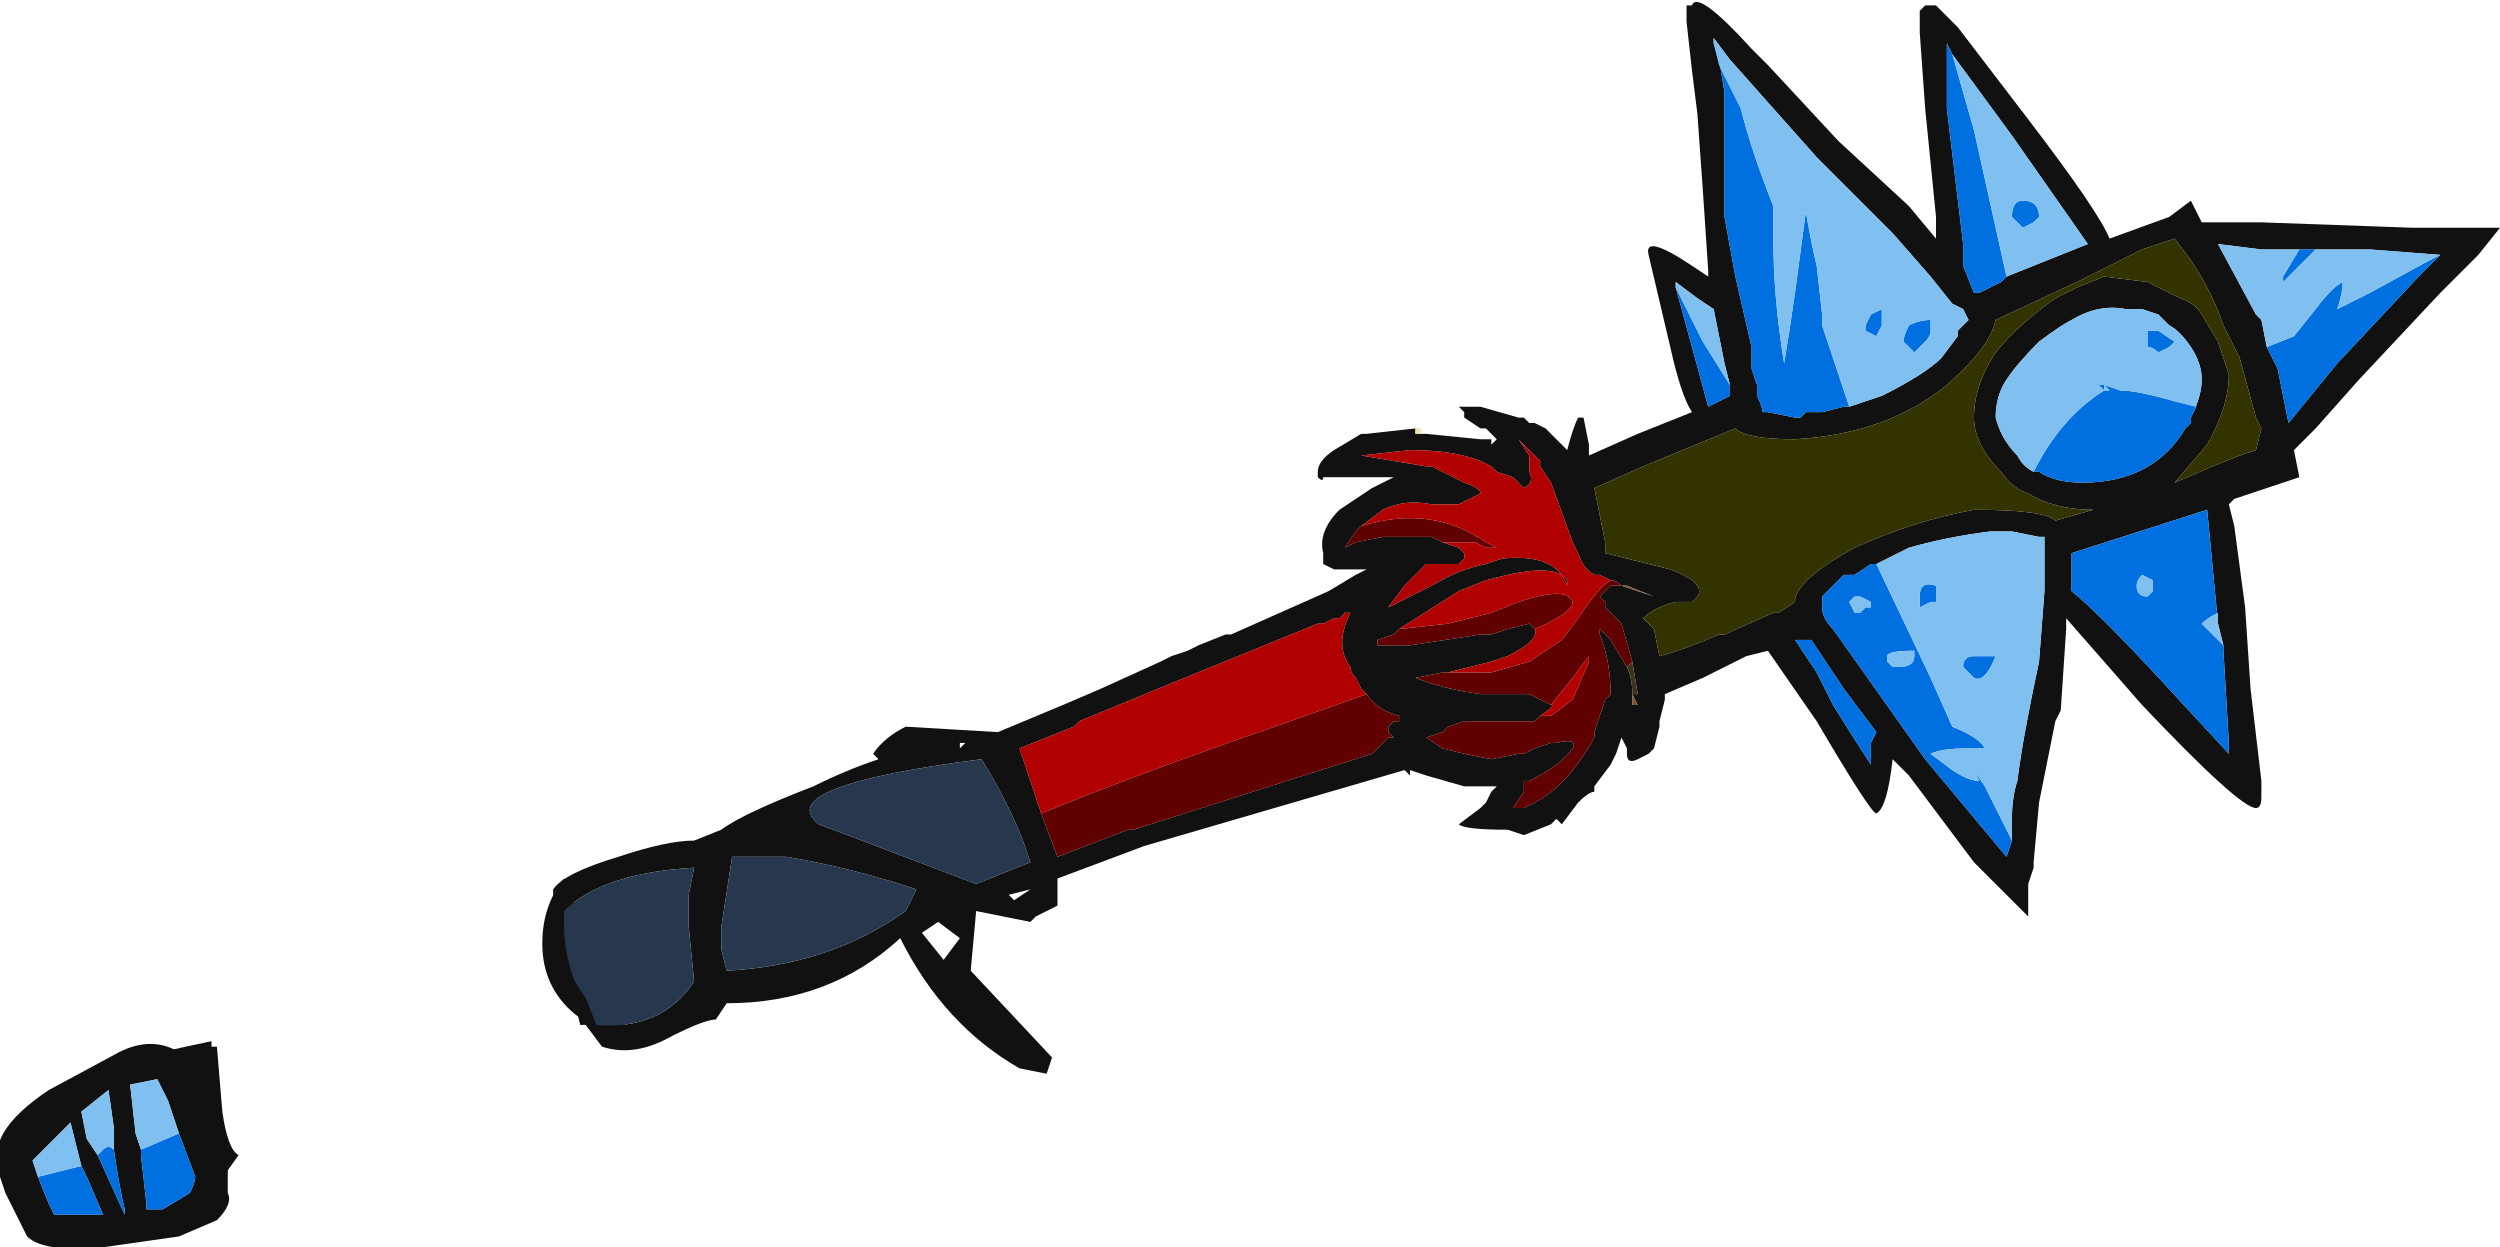 <?xml version="1.0" encoding="UTF-8" standalone="no"?>
<svg xmlns:ffdec="https://www.free-decompiler.com/flash" xmlns:xlink="http://www.w3.org/1999/xlink" ffdec:objectType="frame" height="80.5px" width="161.35px" xmlns="http://www.w3.org/2000/svg">
  <g transform="matrix(1.0, 0.0, 0.0, 1.0, 89.95, 46.2)">
    <use ffdec:characterId="240" height="11.5" transform="matrix(7.0, 0.0, 0.0, 7.0, -89.95, -46.2)" width="23.05" xlink:href="#shape0"/>
  </g>
  <defs>
    <g id="shape0" transform="matrix(1.0, 0.0, 0.0, 1.0, 12.85, 6.6)">
      <path d="M-7.85 2.1 Q-7.85 1.75 -7.65 1.5 L-7.2 2.65 -7.0 3.0 Q-7.3 2.95 -7.55 2.75 -7.85 2.5 -7.85 2.1 M-10.85 3.05 L-10.8 3.65 Q-10.75 4.0 -10.65 4.05 L-10.9 4.4 -11.35 3.1 Q-11.15 3.05 -10.9 3.0 L-10.9 3.05 -10.85 3.05" fill="#111111" fill-rule="evenodd" stroke="none"/>
      <path d="M5.15 -6.1 L5.1 -6.2 5.1 -5.6 5.25 -4.35 5.25 -4.15 5.35 -3.9 5.4 -3.9 5.6 -4.0 5.65 -4.05 6.4 -4.35 5.7 -5.35 5.15 -6.1 M0.25 -2.6 L0.3 -2.6 0.8 -2.55 0.9 -2.55 0.9 -2.5 0.95 -2.55 0.85 -2.65 0.8 -2.65 0.65 -2.75 0.65 -2.8 0.6 -2.85 0.8 -2.85 1.15 -2.75 1.2 -2.75 1.25 -2.7 1.3 -2.7 1.4 -2.65 1.6 -2.45 Q1.65 -2.65 1.7 -2.75 L1.75 -2.75 1.8 -2.5 1.8 -2.4 2.25 -2.6 2.75 -2.8 Q2.65 -2.95 2.55 -3.4 L2.35 -4.25 Q2.3 -4.45 2.75 -4.15 L2.9 -4.05 2.9 -4.1 2.85 -4.85 2.8 -5.55 2.75 -5.95 2.7 -6.4 2.7 -6.55 2.75 -6.55 Q2.8 -6.7 3.3 -6.15 L3.45 -6.0 4.1 -5.3 4.75 -4.7 5.0 -4.4 5.0 -4.6 4.9 -5.6 4.85 -6.3 4.85 -6.5 4.9 -6.55 5.0 -6.55 5.2 -6.35 5.85 -5.5 Q6.5 -4.65 6.6 -4.4 L7.15 -4.6 7.35 -4.75 7.45 -4.55 8.0 -4.55 9.4 -4.5 10.2 -4.5 10.0 -4.25 9.65 -3.9 8.9 -3.1 8.5 -2.65 8.3 -2.45 8.35 -2.2 7.75 -2.0 7.7 -1.95 7.75 -1.75 7.85 -1.0 7.9 -0.25 8.0 0.6 8.0 0.75 Q8.0 0.85 7.95 0.85 7.8 0.85 6.9 -0.1 L6.2 -0.9 6.2 -0.8 6.15 -0.05 6.1 0.05 5.95 0.8 5.9 1.35 5.9 1.4 5.85 1.55 5.85 1.85 5.35 1.35 4.75 0.55 4.6 0.4 Q4.55 0.85 4.45 0.9 4.4 0.9 3.9 0.05 L3.45 -0.6 3.25 -0.55 2.85 -0.35 2.5 -0.2 2.5 -0.15 2.45 0.05 2.45 0.1 2.4 0.3 2.35 0.35 2.25 0.4 Q2.15 0.45 2.15 0.35 L2.15 0.3 2.1 0.2 2.05 0.35 2.0 0.45 1.85 0.65 1.85 0.7 Q1.8 0.7 1.7 0.8 L1.55 1.0 1.5 0.95 1.45 1.0 1.2 1.1 1.05 1.05 Q0.65 1.05 0.6 1.0 L0.8 0.85 0.85 0.8 0.9 0.7 0.95 0.65 0.65 0.65 0.3 0.55 0.15 0.5 0.15 0.55 0.1 0.5 -2.3 1.2 -3.1 1.5 -3.1 1.75 -3.3 1.85 -3.35 1.9 -3.85 1.8 -3.9 2.35 -3.15 3.15 -3.2 3.3 -3.45 3.25 Q-4.15 2.85 -4.55 2.05 -5.2 2.65 -6.15 2.65 L-6.25 2.8 Q-6.35 2.8 -6.65 2.95 -7.0 3.15 -7.3 3.05 L-7.45 2.85 -7.5 2.85 Q-7.6 2.45 -7.7 2.05 L-7.75 2.0 -7.75 1.6 Q-7.65 1.45 -7.15 1.3 -6.7 1.15 -6.45 1.15 L-6.2 1.05 Q-6.0 0.9 -5.35 0.65 -5.05 0.5 -4.75 0.4 L-4.8 0.35 Q-4.7 0.2 -4.5 0.1 L-3.65 0.15 -3.05 -0.1 -2.7 -0.25 -2.15 -0.5 -2.05 -0.55 -1.9 -0.6 -1.8 -0.65 -1.55 -0.75 -1.5 -0.75 -0.6 -1.15 -0.35 -1.3 -0.25 -1.35 -0.55 -1.35 -0.65 -1.4 -0.65 -1.5 Q-0.7 -1.7 -0.5 -1.9 L-0.2 -2.1 0.0 -2.2 -0.65 -2.2 Q-0.65 -2.15 -0.7 -2.2 L-0.7 -2.25 Q-0.7 -2.35 -0.55 -2.45 L-0.3 -2.6 -0.25 -2.6 0.2 -2.65 0.2 -2.6 0.25 -2.6 M4.2 -2.85 L4.5 -2.95 Q4.9 -3.15 5.05 -3.3 L5.2 -3.5 5.2 -3.55 5.3 -3.65 5.25 -3.75 5.15 -3.8 4.95 -4.05 4.6 -4.45 3.9 -5.15 3.1 -6.05 2.95 -6.25 2.95 -6.2 3.0 -6.05 3.05 -5.75 3.05 -5.2 Q3.05 -4.95 3.05 -4.6 L3.15 -4.05 3.3 -3.4 3.3 -3.2 3.35 -3.05 3.35 -2.95 Q3.4 -2.85 3.4 -2.8 L3.45 -2.8 3.7 -2.75 3.75 -2.75 3.8 -2.8 3.95 -2.8 4.15 -2.85 4.2 -2.85 M3.1 -3.05 L3.05 -3.25 2.95 -3.75 2.8 -3.85 2.6 -4.0 2.6 -3.95 2.9 -2.85 3.1 -2.95 3.1 -3.05 M1.9 -1.85 L1.95 -1.6 1.95 -1.5 2.55 -1.35 Q2.95 -1.2 2.75 -1.05 L2.6 -1.05 Q2.4 -1.0 2.3 -0.9 L2.4 -0.8 2.45 -0.55 Q2.65 -0.6 3.0 -0.75 L3.05 -0.75 3.5 -0.95 3.55 -0.95 3.7 -1.05 Q3.7 -1.25 4.25 -1.55 4.8 -1.8 5.35 -1.9 6.0 -1.9 6.1 -1.8 L6.45 -1.9 Q6.1 -1.9 5.85 -2.05 5.7 -2.1 5.6 -2.25 5.35 -2.5 5.35 -2.75 5.35 -3.05 5.55 -3.35 5.75 -3.6 6.1 -3.85 L6.3 -3.95 6.55 -4.05 6.95 -4.0 7.25 -3.85 Q7.4 -3.8 7.45 -3.7 L7.6 -3.45 7.7 -3.15 Q7.7 -2.85 7.5 -2.5 L7.2 -2.15 7.55 -2.3 7.8 -2.4 7.95 -2.45 8.0 -2.65 7.95 -2.75 7.8 -3.3 7.65 -3.6 Q7.55 -3.9 7.35 -4.2 L7.2 -4.4 6.9 -4.3 6.3 -4.0 5.55 -3.65 Q5.5 -3.4 5.1 -3.05 4.55 -2.6 3.7 -2.55 3.25 -2.55 3.15 -2.65 L2.3 -2.3 1.85 -2.1 1.9 -1.85 M2.0 -1.25 L1.9 -1.3 1.85 -1.3 Q1.75 -1.35 1.7 -1.5 L1.65 -1.6 1.45 -2.15 1.35 -2.3 1.35 -2.35 1.15 -2.55 1.25 -2.4 1.25 -2.25 Q1.3 -2.15 1.2 -2.1 L1.1 -2.2 0.95 -2.25 0.9 -2.3 0.8 -2.35 Q0.55 -2.45 0.15 -2.45 L-0.3 -2.4 0.3 -2.3 0.35 -2.3 0.65 -2.15 Q0.8 -2.1 0.8 -2.05 L0.6 -1.95 0.35 -1.95 Q0.1 -2.0 -0.1 -1.9 L-0.3 -1.75 -0.35 -1.7 -0.45 -1.55 -0.35 -1.6 -0.1 -1.65 0.35 -1.65 0.45 -1.6 0.6 -1.55 0.65 -1.5 0.65 -1.45 0.6 -1.4 0.3 -1.4 0.1 -1.2 -0.05 -1.0 0.35 -1.2 Q0.6 -1.35 0.85 -1.4 L1.0 -1.45 Q1.5 -1.5 1.6 -1.2 L1.6 -1.25 Q1.5 -1.4 1.05 -1.3 L0.85 -1.25 0.6 -1.15 0.05 -0.8 0.0 -0.75 -0.15 -0.7 -0.15 -0.65 0.15 -0.65 0.8 -0.75 0.9 -0.75 1.05 -0.8 1.25 -0.85 1.3 -0.8 Q1.35 -0.7 1.05 -0.55 L0.9 -0.5 0.5 -0.4 0.45 -0.4 0.2 -0.35 Q0.45 -0.25 0.8 -0.2 L1.25 -0.2 1.45 -0.1 Q1.5 -0.1 1.35 0.0 L1.3 0.05 0.65 0.05 0.5 0.1 0.45 0.15 0.3 0.2 0.45 0.3 0.65 0.35 0.9 0.4 1.15 0.35 1.2 0.35 1.3 0.3 1.45 0.25 1.5 0.25 Q1.7 0.2 1.65 0.3 1.55 0.45 1.25 0.6 L1.2 0.6 1.2 0.7 1.1 0.85 1.2 0.85 1.3 0.8 Q1.6 0.65 1.85 0.2 L1.85 0.15 1.95 -0.15 2.0 -0.2 Q2.0 -0.5 1.9 -0.75 L1.9 -0.8 2.0 -0.7 2.15 -0.45 2.2 -0.5 2.1 -0.85 1.95 -1.0 1.95 -1.05 1.9 -1.1 2.0 -1.2 2.1 -1.2 Q2.05 -1.25 2.0 -1.25 M2.1 -1.2 L2.15 -1.2 2.4 -1.1 2.1 -1.2 M2.25 -0.2 L2.2 -0.5 2.15 -0.45 Q2.2 -0.35 2.2 -0.2 L2.25 -0.2 M2.25 -0.1 L2.2 -0.2 2.2 -0.1 2.25 -0.1 M7.35 -2.75 Q7.45 -2.95 7.45 -3.1 7.45 -3.25 7.35 -3.4 7.25 -3.55 7.15 -3.6 L7.05 -3.7 6.9 -3.75 6.75 -3.75 Q6.5 -3.8 6.25 -3.65 6.15 -3.6 5.95 -3.45 5.75 -3.25 5.65 -3.1 5.55 -2.95 5.55 -2.75 5.6 -2.55 5.75 -2.4 5.8 -2.3 5.9 -2.25 L5.95 -2.25 Q6.1 -2.15 6.35 -2.15 7.0 -2.15 7.3 -2.65 L7.35 -2.7 7.35 -2.75 M4.45 -1.4 L4.4 -1.4 4.25 -1.3 4.15 -1.3 3.95 -1.1 Q3.95 -1.05 3.95 -1.0 3.95 -0.9 4.05 -0.8 L4.9 0.4 5.65 1.3 5.7 1.15 5.7 0.95 Q5.7 0.75 5.75 0.6 5.8 0.2 5.95 -0.5 L6.0 -1.15 6.0 -1.65 5.95 -1.65 5.7 -1.7 5.5 -1.7 Q5.1 -1.65 4.75 -1.55 L4.45 -1.4 M3.5 -2.8 L3.5 -2.8 M4.05 -0.1 Q4.3 0.3 4.4 0.45 L4.4 0.25 4.45 0.15 4.15 -0.25 3.85 -0.7 3.7 -0.7 3.9 -0.4 4.05 -0.1 M9.65 -4.25 L9.0 -4.3 8.5 -4.3 8.35 -4.3 8.0 -4.3 7.6 -4.35 7.95 -3.7 8.0 -3.65 8.05 -3.4 8.15 -3.2 8.25 -2.7 8.7 -3.25 9.45 -4.05 9.65 -4.25 M7.6 -0.85 L7.5 -1.9 6.25 -1.5 6.25 -1.15 Q6.5 -0.95 7.1 -0.3 L7.7 0.35 7.7 0.25 7.65 -0.6 7.65 -0.65 7.6 -0.85 M-3.25 0.9 L-3.1 1.3 -2.45 1.05 -2.4 1.05 -0.2 0.35 -0.05 0.2 0.0 0.2 -0.05 0.15 -0.05 0.1 0.0 0.05 0.05 0.05 0.05 0.0 Q-0.15 -0.05 -0.25 -0.2 L-0.3 -0.25 -0.35 -0.35 Q-0.4 -0.4 -0.4 -0.45 -0.55 -0.65 -0.4 -0.95 L-0.45 -0.95 -0.5 -0.9 -0.55 -0.9 -0.65 -0.85 -0.7 -0.85 -2.05 -0.3 -2.9 0.05 -2.95 0.1 -3.45 0.3 -3.25 0.9 M-3.5 1.7 L-3.35 1.6 -3.55 1.65 -3.5 1.7 M-3.95 0.25 L-4.0 0.25 -4.0 0.3 -3.95 0.25 M-4.4 1.6 Q-5.0 1.4 -5.6 1.3 L-6.1 1.3 -6.2 1.95 -6.2 2.15 -6.15 2.35 Q-5.2 2.3 -4.5 1.8 L-4.4 1.6 M-3.35 1.35 L-3.4 1.2 Q-3.55 0.8 -3.8 0.4 -5.75 0.65 -5.3 1.0 L-3.85 1.55 -3.35 1.35 M-4.0 2.05 L-4.2 1.9 -4.35 2.0 -4.15 2.25 -4.0 2.05 M-6.5 1.65 L-6.45 1.4 Q-7.3 1.45 -7.65 1.8 L-7.65 1.9 Q-7.65 2.2 -7.55 2.45 L-7.45 2.6 -7.35 2.85 Q-6.75 2.9 -6.45 2.45 L-6.5 1.95 -6.5 1.65 M-11.2 3.85 L-11.3 3.55 -11.4 3.35 -11.65 3.4 -11.6 3.85 -11.55 4.0 -11.55 4.05 -11.5 4.5 -11.5 4.55 -11.35 4.55 -11.1 4.4 Q-11.05 4.3 -11.05 4.25 L-11.2 3.85 M-11.1 3.25 L-11.0 3.45 -10.75 4.1 Q-10.75 4.3 -10.75 4.4 -10.7 4.5 -10.85 4.65 L-11.2 4.8 -11.9 4.9 Q-12.45 4.95 -12.6 4.8 L-12.8 4.4 -12.85 4.25 -12.85 4.2 Q-13.0 3.85 -12.4 3.45 L-11.75 3.1 Q-11.45 2.95 -11.2 3.1 -11.1 3.2 -11.1 3.25 M-12.1 4.15 L-12.2 3.75 -12.55 4.1 -12.5 4.25 -12.4 4.5 -12.35 4.6 -11.9 4.6 -12.05 4.25 -12.1 4.15 M-11.8 4.0 L-11.8 3.8 -11.85 3.45 -12.1 3.65 -12.05 3.9 -11.95 4.05 -11.7 4.6 -11.7 4.55 Q-11.75 4.35 -11.8 4.0" fill="#111111" fill-rule="evenodd" stroke="none"/>
      <path d="M1.9 -1.85 L1.85 -2.1 2.3 -2.3 3.15 -2.65 Q3.25 -2.55 3.7 -2.55 4.55 -2.6 5.1 -3.05 5.5 -3.4 5.55 -3.65 L6.3 -4.0 6.9 -4.3 7.2 -4.4 7.35 -4.2 Q7.55 -3.9 7.65 -3.6 L7.8 -3.3 7.95 -2.75 8.0 -2.65 7.95 -2.45 7.8 -2.4 7.55 -2.3 7.2 -2.15 7.5 -2.5 Q7.7 -2.85 7.7 -3.15 L7.6 -3.45 7.45 -3.7 Q7.4 -3.8 7.25 -3.85 L6.95 -4.0 6.55 -4.05 6.3 -3.95 6.1 -3.85 Q5.75 -3.6 5.55 -3.35 5.35 -3.05 5.35 -2.75 5.35 -2.5 5.6 -2.25 5.7 -2.1 5.85 -2.05 6.1 -1.9 6.45 -1.9 L6.1 -1.8 Q6.0 -1.9 5.35 -1.9 4.8 -1.8 4.25 -1.55 3.7 -1.25 3.7 -1.05 L3.55 -0.95 3.5 -0.95 3.05 -0.75 3.0 -0.75 Q2.65 -0.6 2.45 -0.55 L2.4 -0.8 2.3 -0.9 Q2.4 -1.0 2.6 -1.05 L2.75 -1.05 Q2.95 -1.2 2.55 -1.35 L1.95 -1.5 1.95 -1.6 1.9 -1.85" fill="#333300" fill-rule="evenodd" stroke="none"/>
      <path d="M0.2 -2.65 L0.25 -2.65 0.25 -2.6 0.2 -2.6 0.2 -2.65" fill="#f0e1a8" fill-rule="evenodd" stroke="none"/>
      <path d="M2.25 -0.2 L2.2 -0.2 Q2.2 -0.35 2.15 -0.45 L2.2 -0.5 2.25 -0.2" fill="#3d321b" fill-rule="evenodd" stroke="none"/>
      <path d="M2.1 -1.2 L2.4 -1.1 2.15 -1.2 2.1 -1.2 M1.5 0.25 L1.45 0.25 1.5 0.25 M2.25 -0.1 L2.2 -0.1 2.2 -0.2 2.25 -0.1" fill="#7b552f" fill-rule="evenodd" stroke="none"/>
      <path d="M5.65 -4.05 L5.6 -4.0 5.4 -3.9 5.35 -3.9 5.25 -4.15 5.25 -4.35 5.1 -5.6 5.1 -6.2 5.15 -6.1 5.35 -5.4 5.65 -4.05 M2.95 -6.2 L3.0 -6.0 3.2 -5.6 Q3.3 -5.2 3.5 -4.7 L3.5 -4.4 Q3.5 -3.85 3.6 -3.25 3.65 -3.55 3.7 -3.9 L3.8 -4.65 Q3.85 -4.35 3.9 -4.15 L3.95 -3.7 3.95 -3.6 4.2 -2.85 4.15 -2.85 3.95 -2.8 3.8 -2.8 3.75 -2.75 3.7 -2.75 3.45 -2.8 3.4 -2.8 Q3.4 -2.85 3.35 -2.95 L3.35 -3.05 3.3 -3.2 3.3 -3.4 3.15 -4.05 3.05 -4.6 Q3.05 -4.95 3.05 -5.2 L3.05 -5.75 3.0 -6.05 2.95 -6.2 M4.95 -3.55 Q4.95 -3.5 4.9 -3.45 L4.8 -3.35 4.7 -3.45 Q4.7 -3.5 4.75 -3.6 4.85 -3.65 4.95 -3.65 L4.95 -3.55 M4.5 -3.6 L4.45 -3.5 4.35 -3.55 4.35 -3.6 4.4 -3.7 4.5 -3.75 4.5 -3.6 M2.6 -3.95 L2.85 -3.45 3.1 -3.05 3.1 -2.95 2.9 -2.85 2.6 -3.95 M5.9 -2.25 Q6.15 -2.75 6.55 -3.0 L6.5 -3.05 6.55 -3.05 6.55 -3.0 6.6 -3.0 6.55 -3.05 6.7 -3.0 Q6.85 -3.0 7.2 -2.9 L7.4 -2.85 7.35 -2.75 7.35 -2.7 7.3 -2.65 Q7.0 -2.15 6.35 -2.15 6.1 -2.15 5.95 -2.25 L5.9 -2.25 M3.5 -2.8 L3.5 -2.8 M5.7 1.15 L5.65 1.3 4.9 0.4 4.05 -0.8 Q3.95 -0.9 3.95 -1.0 3.95 -1.05 3.95 -1.1 L4.15 -1.3 4.25 -1.3 4.4 -1.4 4.45 -1.4 4.95 -0.35 5.15 0.1 Q5.4 0.2 5.45 0.3 L5.3 0.3 Q5.05 0.3 4.95 0.35 L5.15 0.5 Q5.3 0.6 5.4 0.6 L5.35 0.5 5.45 0.65 5.7 1.15 M4.25 -0.95 L4.3 -0.95 4.35 -1.0 4.4 -1.0 4.4 -1.05 4.3 -1.1 4.25 -1.1 4.2 -1.05 4.25 -0.95 M4.05 -0.1 L3.9 -0.4 3.7 -0.7 3.85 -0.7 4.15 -0.25 4.45 0.15 4.4 0.25 4.4 0.45 Q4.3 0.3 4.05 -0.1 M4.95 -1.05 L4.85 -1.0 4.85 -1.1 Q4.85 -1.25 5.0 -1.2 L5.0 -1.05 4.95 -1.05 M4.8 -0.6 Q4.55 -0.6 4.55 -0.55 L4.55 -0.5 4.6 -0.45 4.65 -0.45 Q4.8 -0.45 4.8 -0.55 L4.8 -0.6 M5.55 -0.55 Q5.45 -0.3 5.35 -0.35 L5.25 -0.45 Q5.25 -0.55 5.35 -0.55 L5.55 -0.55 M8.05 -3.4 L8.3 -3.5 8.5 -3.75 Q8.65 -3.95 8.75 -4.0 8.75 -3.9 8.7 -3.75 L9.0 -3.9 9.55 -4.2 9.65 -4.25 9.45 -4.05 8.7 -3.25 8.25 -2.7 8.15 -3.2 8.05 -3.4 M8.5 -4.3 L8.2 -4.0 8.2 -4.05 8.35 -4.3 8.5 -4.3 M5.9 -4.55 L5.8 -4.5 5.7 -4.6 Q5.7 -4.75 5.8 -4.75 5.95 -4.75 5.95 -4.6 L5.9 -4.55 M7.15 -3.4 L7.05 -3.35 Q7.0 -3.4 6.95 -3.4 L6.95 -3.55 7.05 -3.55 7.2 -3.45 7.15 -3.4 M7.0 -1.25 L6.9 -1.3 Q6.85 -1.25 6.85 -1.2 6.85 -1.1 6.95 -1.1 L7.0 -1.15 7.0 -1.2 Q7.0 -1.3 7.0 -1.25 M7.65 -0.65 L7.65 -0.6 7.7 0.25 7.7 0.35 7.1 -0.3 Q6.5 -0.95 6.25 -1.15 L6.25 -1.5 7.5 -1.9 7.6 -0.85 7.6 -0.95 Q7.5 -0.9 7.45 -0.85 L7.65 -0.65 M-11.55 4.0 L-11.2 3.85 -11.05 4.25 Q-11.05 4.3 -11.1 4.4 L-11.35 4.55 -11.5 4.55 -11.5 4.5 -11.55 4.05 -11.55 4.0 M-12.1 4.15 L-12.05 4.25 -11.9 4.6 -12.35 4.6 -12.4 4.5 -12.5 4.25 -12.1 4.15 M-11.95 4.05 L-11.9 4.0 Q-11.85 3.95 -11.8 4.0 -11.75 4.35 -11.7 4.55 L-11.7 4.6 -11.95 4.05" fill="#0070e0" fill-rule="evenodd" stroke="none"/>
      <path d="M5.65 -4.05 L5.35 -5.4 5.15 -6.1 5.7 -5.35 6.4 -4.35 5.65 -4.05 M2.95 -6.2 L2.95 -6.25 3.1 -6.05 3.9 -5.15 4.6 -4.45 4.95 -4.05 5.15 -3.8 5.25 -3.75 5.3 -3.65 5.2 -3.55 5.2 -3.5 5.05 -3.3 Q4.9 -3.15 4.5 -2.95 L4.2 -2.85 3.95 -3.6 3.95 -3.7 3.9 -4.15 Q3.85 -4.35 3.8 -4.65 L3.7 -3.9 Q3.65 -3.55 3.6 -3.25 3.5 -3.85 3.5 -4.4 L3.5 -4.7 Q3.3 -5.2 3.2 -5.6 L3.0 -6.0 2.95 -6.2 M3.1 -3.05 L2.85 -3.45 2.6 -3.95 2.6 -4.0 2.8 -3.85 2.95 -3.75 3.05 -3.25 3.1 -3.05 M4.5 -3.6 L4.5 -3.75 4.4 -3.7 4.35 -3.6 4.35 -3.55 4.45 -3.5 4.5 -3.6 M4.95 -3.55 L4.95 -3.65 Q4.85 -3.65 4.75 -3.6 4.7 -3.5 4.7 -3.45 L4.8 -3.35 4.9 -3.45 Q4.95 -3.5 4.95 -3.55 M5.9 -2.25 Q5.8 -2.3 5.75 -2.4 5.6 -2.55 5.55 -2.75 5.55 -2.95 5.65 -3.1 5.75 -3.25 5.95 -3.45 6.15 -3.6 6.25 -3.65 6.5 -3.8 6.75 -3.75 L6.9 -3.75 7.05 -3.7 7.15 -3.6 Q7.25 -3.55 7.35 -3.4 7.45 -3.25 7.45 -3.1 7.45 -2.95 7.35 -2.75 L7.4 -2.85 7.2 -2.9 Q6.85 -3.0 6.7 -3.0 L6.55 -3.05 6.6 -3.0 6.55 -3.0 6.55 -3.05 6.5 -3.05 6.55 -3.0 Q6.15 -2.75 5.9 -2.25 M4.45 -1.4 L4.75 -1.55 Q5.1 -1.65 5.5 -1.7 L5.7 -1.7 5.95 -1.65 6.0 -1.65 6.0 -1.15 5.95 -0.5 Q5.8 0.2 5.75 0.6 5.7 0.75 5.7 0.95 L5.7 1.15 5.45 0.65 5.35 0.5 5.4 0.6 Q5.3 0.6 5.15 0.5 L4.95 0.35 Q5.05 0.3 5.3 0.3 L5.45 0.3 Q5.4 0.2 5.15 0.1 L4.95 -0.35 4.45 -1.4 M4.25 -0.95 L4.2 -1.05 4.25 -1.1 4.3 -1.1 4.4 -1.05 4.4 -1.0 4.35 -1.0 4.3 -0.95 4.25 -0.95 M4.95 -1.05 L5.0 -1.05 5.0 -1.2 Q4.85 -1.25 4.85 -1.1 L4.85 -1.0 4.95 -1.05 M4.8 -0.6 L4.8 -0.55 Q4.8 -0.45 4.65 -0.45 L4.6 -0.45 4.55 -0.5 4.55 -0.55 Q4.55 -0.6 4.8 -0.6 M9.65 -4.25 L9.55 -4.2 9.0 -3.9 8.7 -3.75 Q8.75 -3.9 8.75 -4.0 8.65 -3.95 8.5 -3.75 L8.3 -3.5 8.05 -3.4 8.0 -3.65 7.95 -3.7 7.6 -4.35 8.0 -4.3 8.35 -4.3 8.2 -4.05 8.2 -4.0 8.5 -4.3 9.0 -4.3 9.65 -4.25 M5.55 -0.55 L5.35 -0.55 Q5.25 -0.55 5.25 -0.45 L5.35 -0.35 Q5.45 -0.3 5.55 -0.55 M5.9 -4.55 L5.95 -4.6 Q5.95 -4.75 5.8 -4.75 5.7 -4.75 5.7 -4.6 L5.8 -4.5 5.9 -4.55 M7.15 -3.4 L7.2 -3.45 7.05 -3.55 6.95 -3.55 6.95 -3.4 Q7.0 -3.4 7.05 -3.35 L7.15 -3.4 M7.0 -1.25 Q7.0 -1.3 7.0 -1.2 L7.0 -1.15 6.95 -1.1 Q6.85 -1.1 6.85 -1.2 6.85 -1.25 6.9 -1.3 L7.0 -1.25 M7.65 -0.65 L7.45 -0.85 Q7.5 -0.9 7.6 -0.95 L7.6 -0.85 7.65 -0.65 M-11.55 4.0 L-11.6 3.85 -11.65 3.4 -11.4 3.35 -11.3 3.55 -11.2 3.85 -11.55 4.0 M-12.5 4.25 L-12.55 4.1 -12.2 3.75 -12.1 4.15 -12.5 4.25 M-11.8 4.0 Q-11.85 3.95 -11.9 4.0 L-11.95 4.05 -12.05 3.9 -12.1 3.65 -11.85 3.45 -11.8 3.8 -11.8 4.0" fill="#80c0f0" fill-rule="evenodd" stroke="none"/>
      <path d="M-0.3 -1.75 Q0.35 -1.95 0.85 -1.6 L0.95 -1.55 0.85 -1.55 0.75 -1.6 0.45 -1.6 0.35 -1.65 -0.1 -1.65 -0.35 -1.6 -0.45 -1.55 -0.35 -1.7 -0.3 -1.75 M0.05 -0.8 L0.5 -0.85 0.9 -0.95 1.15 -1.05 Q1.6 -1.2 1.65 -1.05 1.65 -0.95 1.3 -0.8 L1.25 -0.85 1.05 -0.8 0.9 -0.75 0.8 -0.75 0.15 -0.65 -0.15 -0.65 -0.15 -0.7 0.0 -0.75 0.05 -0.8 M0.5 -0.4 L0.9 -0.4 1.25 -0.5 1.55 -0.7 1.7 -0.9 Q1.9 -1.2 2.0 -1.25 2.05 -1.25 2.1 -1.2 L2.0 -1.2 1.9 -1.1 1.95 -1.05 1.95 -1.0 2.1 -0.85 2.2 -0.5 2.15 -0.45 2.0 -0.7 1.9 -0.8 1.9 -0.75 Q2.0 -0.5 2.0 -0.2 L1.95 -0.15 1.85 0.15 1.85 0.2 Q1.6 0.65 1.3 0.8 L1.2 0.85 1.1 0.85 1.2 0.7 1.2 0.6 1.25 0.6 Q1.55 0.45 1.65 0.3 1.7 0.2 1.5 0.25 L1.45 0.25 1.3 0.3 1.2 0.35 1.15 0.35 0.9 0.4 0.65 0.35 0.45 0.3 0.3 0.2 0.45 0.15 0.5 0.1 0.65 0.05 1.3 0.05 1.35 0.0 1.45 0.0 1.65 -0.15 1.8 -0.5 1.8 -0.55 1.65 -0.35 1.45 -0.1 1.25 -0.2 0.8 -0.2 Q0.45 -0.25 0.2 -0.35 L0.45 -0.4 0.5 -0.4 M-0.25 -0.2 Q-0.15 -0.05 0.05 0.0 L0.05 0.05 0.0 0.05 -0.05 0.1 -0.05 0.15 0.0 0.2 -0.05 0.2 -0.2 0.35 -2.4 1.05 -2.45 1.05 -3.1 1.3 -3.25 0.9 Q-2.4 0.55 -1.1 0.1 L-0.25 -0.2" fill="#600000" fill-rule="evenodd" stroke="none"/>
      <path d="M-0.3 -1.75 L-0.1 -1.9 Q0.1 -2.0 0.35 -1.95 L0.6 -1.95 0.8 -2.05 Q0.8 -2.1 0.65 -2.15 L0.35 -2.3 0.3 -2.3 -0.3 -2.4 0.15 -2.45 Q0.55 -2.45 0.8 -2.35 L0.9 -2.3 0.95 -2.25 1.1 -2.2 1.2 -2.1 Q1.3 -2.15 1.25 -2.25 L1.25 -2.4 1.15 -2.55 1.35 -2.35 1.35 -2.3 1.45 -2.15 1.65 -1.6 1.7 -1.5 Q1.75 -1.35 1.85 -1.3 L1.9 -1.3 2.0 -1.25 Q1.9 -1.2 1.7 -0.9 L1.55 -0.7 1.25 -0.5 0.9 -0.4 0.5 -0.4 0.9 -0.5 1.05 -0.55 Q1.35 -0.7 1.3 -0.8 1.65 -0.95 1.65 -1.05 1.6 -1.2 1.15 -1.05 L0.9 -0.95 0.5 -0.85 0.05 -0.8 0.6 -1.15 0.85 -1.25 1.05 -1.3 Q1.5 -1.4 1.6 -1.25 L1.6 -1.2 Q1.5 -1.5 1.0 -1.45 L0.85 -1.4 Q0.6 -1.35 0.35 -1.2 L-0.05 -1.0 0.1 -1.2 0.3 -1.4 0.6 -1.4 0.65 -1.45 0.65 -1.5 0.6 -1.55 0.45 -1.6 0.75 -1.6 0.85 -1.55 0.95 -1.55 0.85 -1.6 Q0.35 -1.95 -0.3 -1.75 M1.35 0.0 Q1.5 -0.1 1.45 -0.1 L1.65 -0.35 1.8 -0.55 1.8 -0.5 1.65 -0.15 1.45 0.0 1.35 0.0 M-0.25 -0.2 L-1.1 0.1 Q-2.4 0.55 -3.25 0.9 L-3.45 0.3 -2.95 0.1 -2.9 0.05 -2.05 -0.3 -0.7 -0.85 -0.65 -0.85 -0.55 -0.9 -0.5 -0.9 -0.45 -0.95 -0.4 -0.95 Q-0.55 -0.65 -0.4 -0.45 -0.4 -0.4 -0.35 -0.35 L-0.3 -0.25 -0.25 -0.2" fill="#b00000" fill-rule="evenodd" stroke="none"/>
      <path d="M-3.35 1.35 L-3.85 1.55 -5.3 1.0 Q-5.75 0.65 -3.8 0.4 -3.55 0.8 -3.4 1.2 L-3.35 1.35 M-4.4 1.6 L-4.5 1.8 Q-5.2 2.3 -6.15 2.35 L-6.2 2.15 -6.2 1.95 -6.1 1.3 -5.6 1.3 Q-5.0 1.4 -4.4 1.6 M-6.5 1.65 L-6.5 1.95 -6.45 2.45 Q-6.75 2.9 -7.35 2.85 L-7.45 2.6 -7.55 2.45 Q-7.65 2.2 -7.65 1.9 L-7.65 1.8 Q-7.3 1.45 -6.45 1.4 L-6.5 1.65" fill="#27384e" fill-rule="evenodd" stroke="none"/>
    </g>
  </defs>
</svg>
